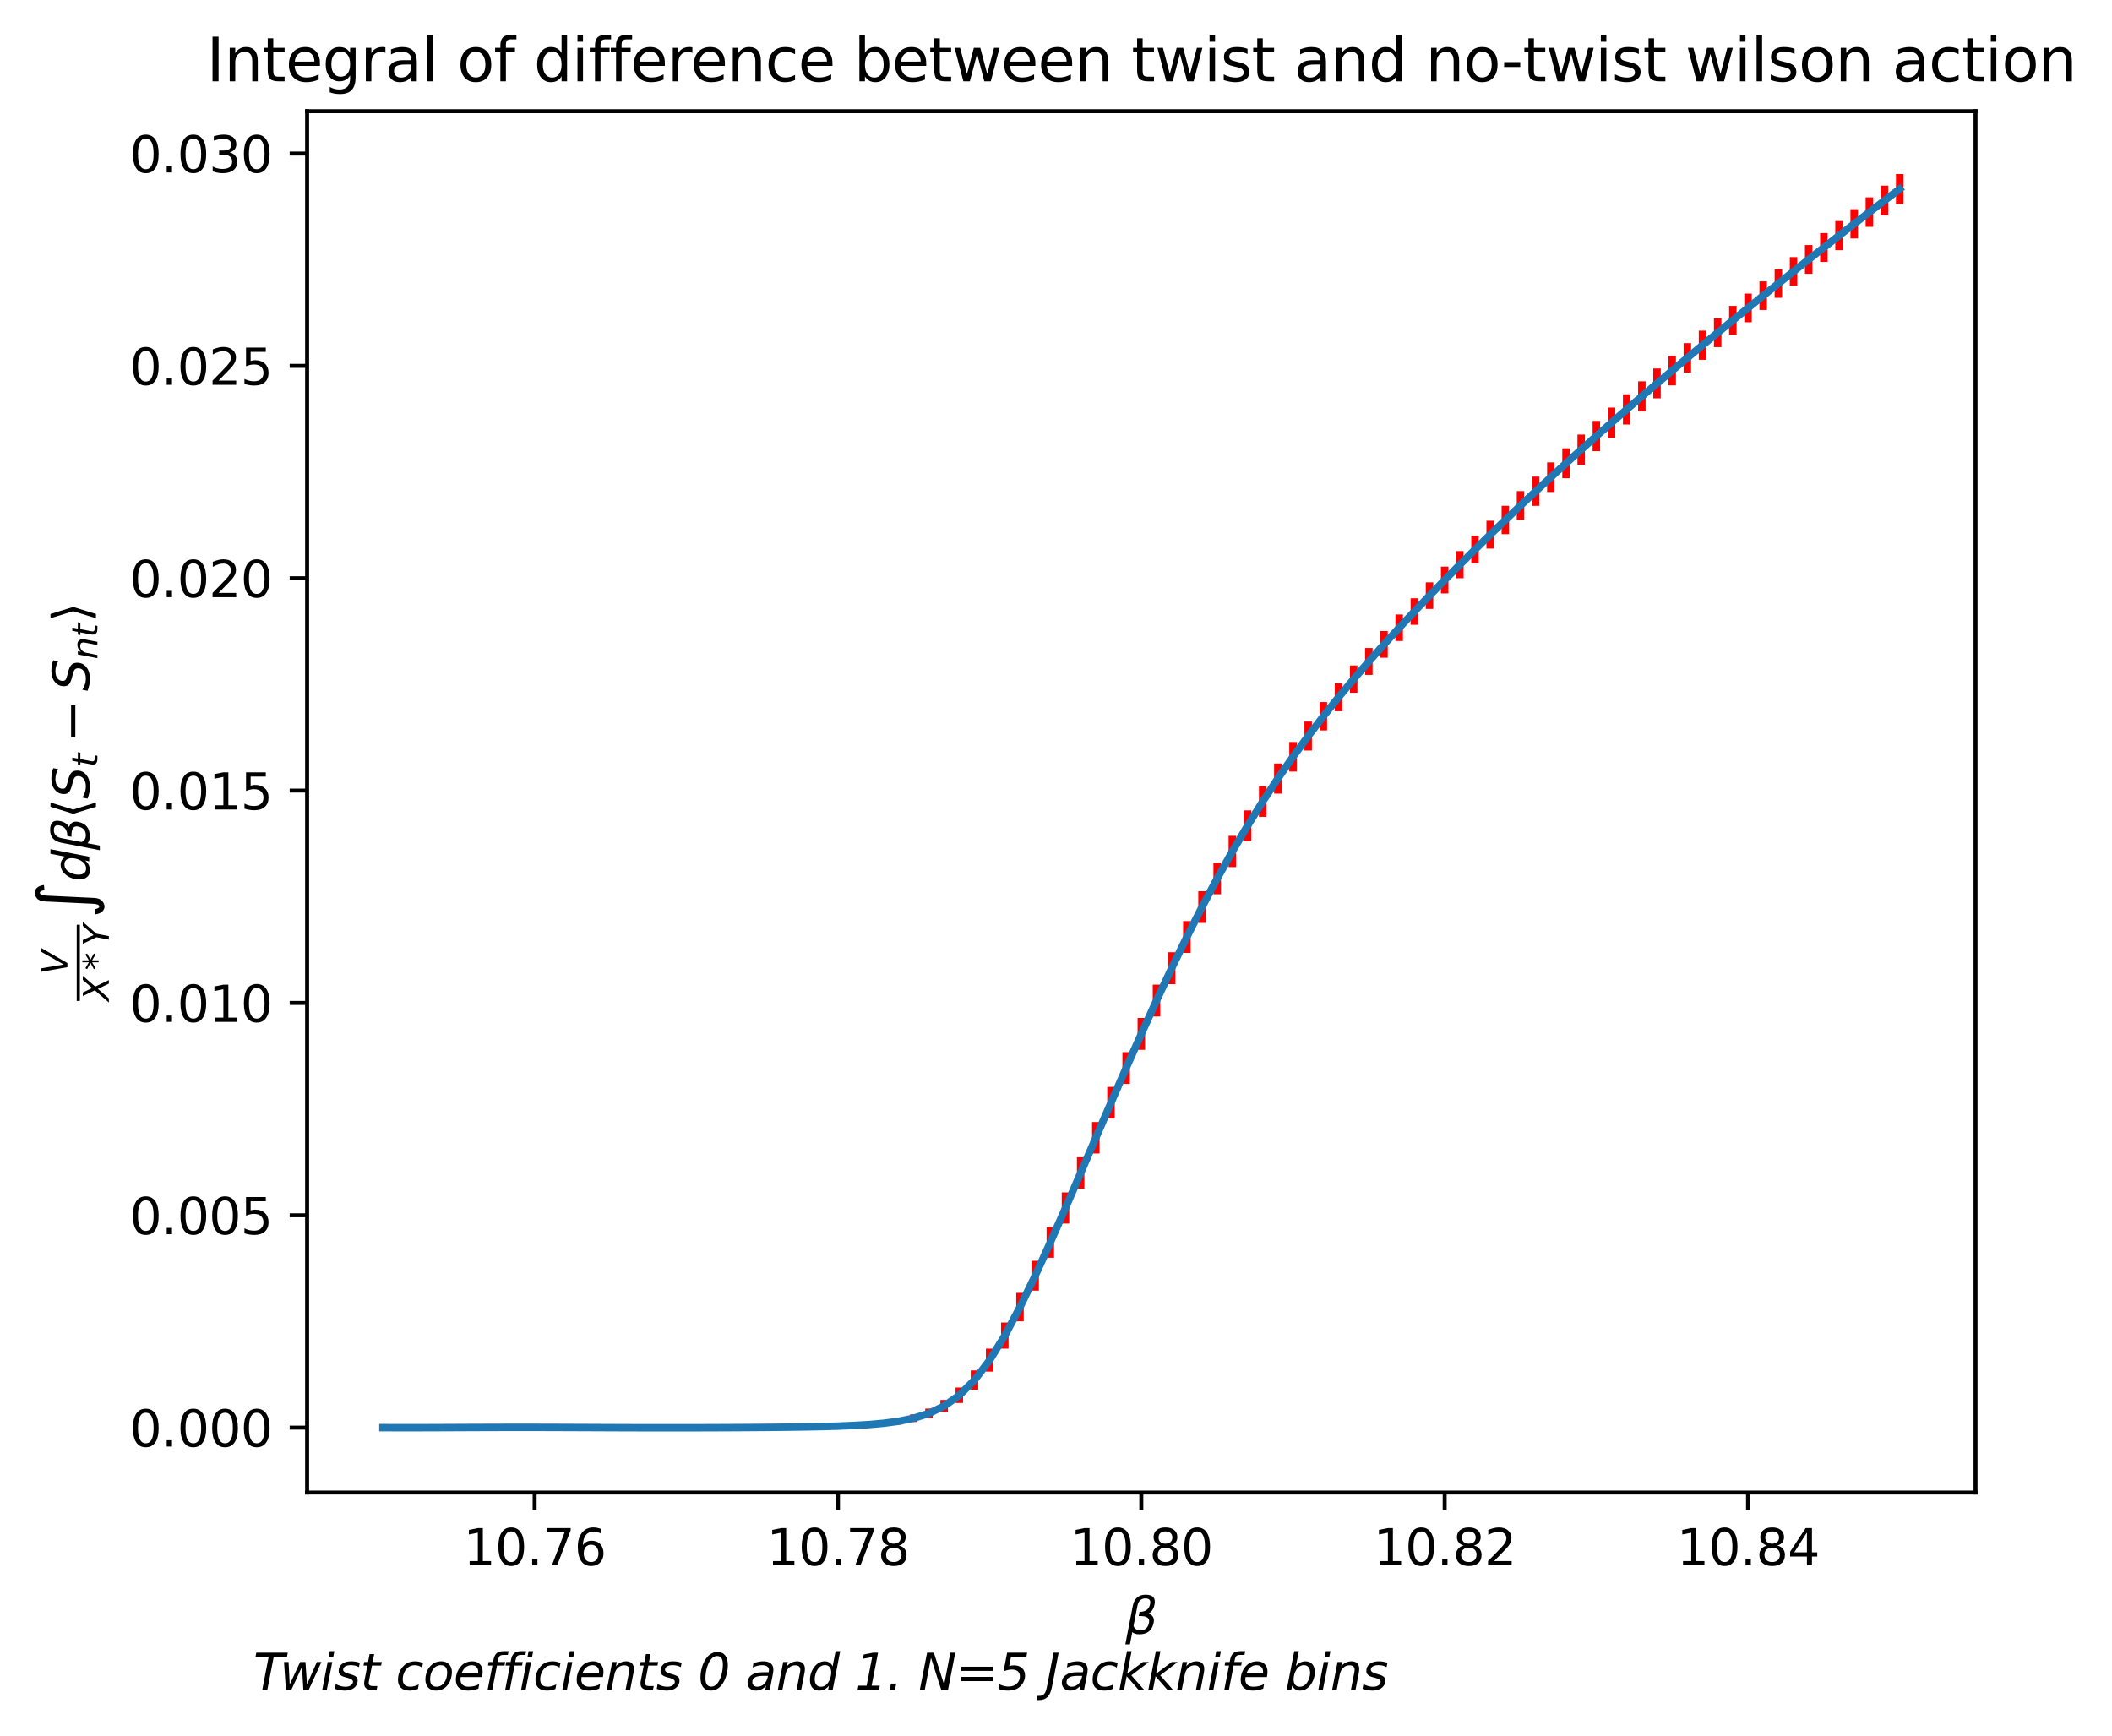 <?xml version="1.0" encoding="utf-8" standalone="no"?>
<!DOCTYPE svg PUBLIC "-//W3C//DTD SVG 1.1//EN"
  "http://www.w3.org/Graphics/SVG/1.1/DTD/svg11.dtd">
<svg xmlns:xlink="http://www.w3.org/1999/xlink" width="423.813pt" height="348.398pt" viewBox="0 0 423.813 348.398" xmlns="http://www.w3.org/2000/svg" version="1.1">
 <defs>
  <style type="text/css">*{stroke-linejoin: round; stroke-linecap: butt}</style>
 </defs>
 <g id="figure_1">
  <g id="patch_1">
   <path d="M 0 348.398 
L 423.813 348.398 
L 423.813 0 
L 0 0 
z
" style="fill: #ffffff"/>
  </g>
  <g id="axes_1">
   <g id="patch_2">
    <path d="M 61.628 299.518 
L 396.428 299.518 
L 396.428 22.318 
L 61.628 22.318 
z
" style="fill: #ffffff"/>
   </g>
   <g id="matplotlib.axis_1">
    <g id="xtick_1">
     <g id="line2d_1">
      <defs>
       <path id="mc6882c62e4" d="M 0 0 
L 0 3.5 
" style="stroke: #000000; stroke-width: 0.8"/>
      </defs>
      <g>
       <use xlink:href="#mc6882c62e4" x="107.283" y="299.518" style="stroke: #000000; stroke-width: 0.8"/>
      </g>
     </g>
     <g id="text_1">
      <!-- 10.76 -->
      <g transform="translate(92.969 314.117) scale(0.1 -0.1)">
       <defs>
        <path id="DejaVuSans-31" d="M 794 531 
L 1825 531 
L 1825 4091 
L 703 3866 
L 703 4441 
L 1819 4666 
L 2450 4666 
L 2450 531 
L 3481 531 
L 3481 0 
L 794 0 
L 794 531 
z
" transform="scale(0.016)"/>
        <path id="DejaVuSans-30" d="M 2034 4250 
Q 1547 4250 1301 3770 
Q 1056 3291 1056 2328 
Q 1056 1369 1301 889 
Q 1547 409 2034 409 
Q 2525 409 2770 889 
Q 3016 1369 3016 2328 
Q 3016 3291 2770 3770 
Q 2525 4250 2034 4250 
z
M 2034 4750 
Q 2819 4750 3233 4129 
Q 3647 3509 3647 2328 
Q 3647 1150 3233 529 
Q 2819 -91 2034 -91 
Q 1250 -91 836 529 
Q 422 1150 422 2328 
Q 422 3509 836 4129 
Q 1250 4750 2034 4750 
z
" transform="scale(0.016)"/>
        <path id="DejaVuSans-2e" d="M 684 794 
L 1344 794 
L 1344 0 
L 684 0 
L 684 794 
z
" transform="scale(0.016)"/>
        <path id="DejaVuSans-37" d="M 525 4666 
L 3525 4666 
L 3525 4397 
L 1831 0 
L 1172 0 
L 2766 4134 
L 525 4134 
L 525 4666 
z
" transform="scale(0.016)"/>
        <path id="DejaVuSans-36" d="M 2113 2584 
Q 1688 2584 1439 2293 
Q 1191 2003 1191 1497 
Q 1191 994 1439 701 
Q 1688 409 2113 409 
Q 2538 409 2786 701 
Q 3034 994 3034 1497 
Q 3034 2003 2786 2293 
Q 2538 2584 2113 2584 
z
M 3366 4563 
L 3366 3988 
Q 3128 4100 2886 4159 
Q 2644 4219 2406 4219 
Q 1781 4219 1451 3797 
Q 1122 3375 1075 2522 
Q 1259 2794 1537 2939 
Q 1816 3084 2150 3084 
Q 2853 3084 3261 2657 
Q 3669 2231 3669 1497 
Q 3669 778 3244 343 
Q 2819 -91 2113 -91 
Q 1303 -91 875 529 
Q 447 1150 447 2328 
Q 447 3434 972 4092 
Q 1497 4750 2381 4750 
Q 2619 4750 2861 4703 
Q 3103 4656 3366 4563 
z
" transform="scale(0.016)"/>
       </defs>
       <use xlink:href="#DejaVuSans-31"/>
       <use xlink:href="#DejaVuSans-30" x="63.623"/>
       <use xlink:href="#DejaVuSans-2e" x="127.246"/>
       <use xlink:href="#DejaVuSans-37" x="159.033"/>
       <use xlink:href="#DejaVuSans-36" x="222.656"/>
      </g>
     </g>
    </g>
    <g id="xtick_2">
     <g id="line2d_2">
      <g>
       <use xlink:href="#mc6882c62e4" x="168.155" y="299.518" style="stroke: #000000; stroke-width: 0.8"/>
      </g>
     </g>
     <g id="text_2">
      <!-- 10.78 -->
      <g transform="translate(153.841 314.117) scale(0.1 -0.1)">
       <defs>
        <path id="DejaVuSans-38" d="M 2034 2216 
Q 1584 2216 1326 1975 
Q 1069 1734 1069 1313 
Q 1069 891 1326 650 
Q 1584 409 2034 409 
Q 2484 409 2743 651 
Q 3003 894 3003 1313 
Q 3003 1734 2745 1975 
Q 2488 2216 2034 2216 
z
M 1403 2484 
Q 997 2584 770 2862 
Q 544 3141 544 3541 
Q 544 4100 942 4425 
Q 1341 4750 2034 4750 
Q 2731 4750 3128 4425 
Q 3525 4100 3525 3541 
Q 3525 3141 3298 2862 
Q 3072 2584 2669 2484 
Q 3125 2378 3379 2068 
Q 3634 1759 3634 1313 
Q 3634 634 3220 271 
Q 2806 -91 2034 -91 
Q 1263 -91 848 271 
Q 434 634 434 1313 
Q 434 1759 690 2068 
Q 947 2378 1403 2484 
z
M 1172 3481 
Q 1172 3119 1398 2916 
Q 1625 2713 2034 2713 
Q 2441 2713 2670 2916 
Q 2900 3119 2900 3481 
Q 2900 3844 2670 4047 
Q 2441 4250 2034 4250 
Q 1625 4250 1398 4047 
Q 1172 3844 1172 3481 
z
" transform="scale(0.016)"/>
       </defs>
       <use xlink:href="#DejaVuSans-31"/>
       <use xlink:href="#DejaVuSans-30" x="63.623"/>
       <use xlink:href="#DejaVuSans-2e" x="127.246"/>
       <use xlink:href="#DejaVuSans-37" x="159.033"/>
       <use xlink:href="#DejaVuSans-38" x="222.656"/>
      </g>
     </g>
    </g>
    <g id="xtick_3">
     <g id="line2d_3">
      <g>
       <use xlink:href="#mc6882c62e4" x="229.028" y="299.518" style="stroke: #000000; stroke-width: 0.8"/>
      </g>
     </g>
     <g id="text_3">
      <!-- 10.80 -->
      <g transform="translate(214.714 314.117) scale(0.1 -0.1)">
       <use xlink:href="#DejaVuSans-31"/>
       <use xlink:href="#DejaVuSans-30" x="63.623"/>
       <use xlink:href="#DejaVuSans-2e" x="127.246"/>
       <use xlink:href="#DejaVuSans-38" x="159.033"/>
       <use xlink:href="#DejaVuSans-30" x="222.656"/>
      </g>
     </g>
    </g>
    <g id="xtick_4">
     <g id="line2d_4">
      <g>
       <use xlink:href="#mc6882c62e4" x="289.901" y="299.518" style="stroke: #000000; stroke-width: 0.8"/>
      </g>
     </g>
     <g id="text_4">
      <!-- 10.82 -->
      <g transform="translate(275.587 314.117) scale(0.1 -0.1)">
       <defs>
        <path id="DejaVuSans-32" d="M 1228 531 
L 3431 531 
L 3431 0 
L 469 0 
L 469 531 
Q 828 903 1448 1529 
Q 2069 2156 2228 2338 
Q 2531 2678 2651 2914 
Q 2772 3150 2772 3378 
Q 2772 3750 2511 3984 
Q 2250 4219 1831 4219 
Q 1534 4219 1204 4116 
Q 875 4013 500 3803 
L 500 4441 
Q 881 4594 1212 4672 
Q 1544 4750 1819 4750 
Q 2544 4750 2975 4387 
Q 3406 4025 3406 3419 
Q 3406 3131 3298 2873 
Q 3191 2616 2906 2266 
Q 2828 2175 2409 1742 
Q 1991 1309 1228 531 
z
" transform="scale(0.016)"/>
       </defs>
       <use xlink:href="#DejaVuSans-31"/>
       <use xlink:href="#DejaVuSans-30" x="63.623"/>
       <use xlink:href="#DejaVuSans-2e" x="127.246"/>
       <use xlink:href="#DejaVuSans-38" x="159.033"/>
       <use xlink:href="#DejaVuSans-32" x="222.656"/>
      </g>
     </g>
    </g>
    <g id="xtick_5">
     <g id="line2d_5">
      <g>
       <use xlink:href="#mc6882c62e4" x="350.774" y="299.518" style="stroke: #000000; stroke-width: 0.8"/>
      </g>
     </g>
     <g id="text_5">
      <!-- 10.84 -->
      <g transform="translate(336.46 314.117) scale(0.1 -0.1)">
       <defs>
        <path id="DejaVuSans-34" d="M 2419 4116 
L 825 1625 
L 2419 1625 
L 2419 4116 
z
M 2253 4666 
L 3047 4666 
L 3047 1625 
L 3713 1625 
L 3713 1100 
L 3047 1100 
L 3047 0 
L 2419 0 
L 2419 1100 
L 313 1100 
L 313 1709 
L 2253 4666 
z
" transform="scale(0.016)"/>
       </defs>
       <use xlink:href="#DejaVuSans-31"/>
       <use xlink:href="#DejaVuSans-30" x="63.623"/>
       <use xlink:href="#DejaVuSans-2e" x="127.246"/>
       <use xlink:href="#DejaVuSans-38" x="159.033"/>
       <use xlink:href="#DejaVuSans-34" x="222.656"/>
      </g>
     </g>
    </g>
    <g id="text_6">
     <!-- $\beta$ -->
     <g transform="translate(225.828 327.896) scale(0.1 -0.1)">
      <defs>
       <path id="DejaVuSans-Oblique-3b2" d="M 872 216 
L 572 -1331 
L -6 -1331 
L 928 3478 
Q 1206 4903 2538 4903 
Q 3888 4903 3659 3700 
Q 3503 2844 2894 2531 
Q 3713 2250 3553 1416 
Q 3272 -69 1759 -66 
Q 1097 -63 872 216 
z
M 1019 966 
Q 1259 422 1875 425 
Q 2775 425 2966 1406 
Q 3138 2288 1675 2219 
L 1778 2750 
Q 2909 2731 3106 3750 
Q 3241 4438 2509 4434 
Q 1691 4434 1503 3459 
L 1019 966 
z
" transform="scale(0.016)"/>
      </defs>
      <use xlink:href="#DejaVuSans-Oblique-3b2" transform="translate(0 0.391)"/>
     </g>
    </g>
   </g>
   <g id="matplotlib.axis_2">
    <g id="ytick_1">
     <g id="line2d_6">
      <defs>
       <path id="m8acb74048c" d="M 0 0 
L -3.5 0 
" style="stroke: #000000; stroke-width: 0.8"/>
      </defs>
      <g>
       <use xlink:href="#m8acb74048c" x="61.628" y="286.493" style="stroke: #000000; stroke-width: 0.8"/>
      </g>
     </g>
     <g id="text_7">
      <!-- 0.000 -->
      <g transform="translate(26 290.292) scale(0.1 -0.1)">
       <use xlink:href="#DejaVuSans-30"/>
       <use xlink:href="#DejaVuSans-2e" x="63.623"/>
       <use xlink:href="#DejaVuSans-30" x="95.41"/>
       <use xlink:href="#DejaVuSans-30" x="159.033"/>
       <use xlink:href="#DejaVuSans-30" x="222.656"/>
      </g>
     </g>
    </g>
    <g id="ytick_2">
     <g id="line2d_7">
      <g>
       <use xlink:href="#m8acb74048c" x="61.628" y="243.88" style="stroke: #000000; stroke-width: 0.8"/>
      </g>
     </g>
     <g id="text_8">
      <!-- 0.005 -->
      <g transform="translate(26 247.679) scale(0.1 -0.1)">
       <defs>
        <path id="DejaVuSans-35" d="M 691 4666 
L 3169 4666 
L 3169 4134 
L 1269 4134 
L 1269 2991 
Q 1406 3038 1543 3061 
Q 1681 3084 1819 3084 
Q 2600 3084 3056 2656 
Q 3513 2228 3513 1497 
Q 3513 744 3044 326 
Q 2575 -91 1722 -91 
Q 1428 -91 1123 -41 
Q 819 9 494 109 
L 494 744 
Q 775 591 1075 516 
Q 1375 441 1709 441 
Q 2250 441 2565 725 
Q 2881 1009 2881 1497 
Q 2881 1984 2565 2268 
Q 2250 2553 1709 2553 
Q 1456 2553 1204 2497 
Q 953 2441 691 2322 
L 691 4666 
z
" transform="scale(0.016)"/>
       </defs>
       <use xlink:href="#DejaVuSans-30"/>
       <use xlink:href="#DejaVuSans-2e" x="63.623"/>
       <use xlink:href="#DejaVuSans-30" x="95.41"/>
       <use xlink:href="#DejaVuSans-30" x="159.033"/>
       <use xlink:href="#DejaVuSans-35" x="222.656"/>
      </g>
     </g>
    </g>
    <g id="ytick_3">
     <g id="line2d_8">
      <g>
       <use xlink:href="#m8acb74048c" x="61.628" y="201.266" style="stroke: #000000; stroke-width: 0.8"/>
      </g>
     </g>
     <g id="text_9">
      <!-- 0.010 -->
      <g transform="translate(26 205.065) scale(0.1 -0.1)">
       <use xlink:href="#DejaVuSans-30"/>
       <use xlink:href="#DejaVuSans-2e" x="63.623"/>
       <use xlink:href="#DejaVuSans-30" x="95.41"/>
       <use xlink:href="#DejaVuSans-31" x="159.033"/>
       <use xlink:href="#DejaVuSans-30" x="222.656"/>
      </g>
     </g>
    </g>
    <g id="ytick_4">
     <g id="line2d_9">
      <g>
       <use xlink:href="#m8acb74048c" x="61.628" y="158.652" style="stroke: #000000; stroke-width: 0.8"/>
      </g>
     </g>
     <g id="text_10">
      <!-- 0.015 -->
      <g transform="translate(26 162.452) scale(0.1 -0.1)">
       <use xlink:href="#DejaVuSans-30"/>
       <use xlink:href="#DejaVuSans-2e" x="63.623"/>
       <use xlink:href="#DejaVuSans-30" x="95.41"/>
       <use xlink:href="#DejaVuSans-31" x="159.033"/>
       <use xlink:href="#DejaVuSans-35" x="222.656"/>
      </g>
     </g>
    </g>
    <g id="ytick_5">
     <g id="line2d_10">
      <g>
       <use xlink:href="#m8acb74048c" x="61.628" y="116.039" style="stroke: #000000; stroke-width: 0.8"/>
      </g>
     </g>
     <g id="text_11">
      <!-- 0.020 -->
      <g transform="translate(26 119.838) scale(0.1 -0.1)">
       <use xlink:href="#DejaVuSans-30"/>
       <use xlink:href="#DejaVuSans-2e" x="63.623"/>
       <use xlink:href="#DejaVuSans-30" x="95.41"/>
       <use xlink:href="#DejaVuSans-32" x="159.033"/>
       <use xlink:href="#DejaVuSans-30" x="222.656"/>
      </g>
     </g>
    </g>
    <g id="ytick_6">
     <g id="line2d_11">
      <g>
       <use xlink:href="#m8acb74048c" x="61.628" y="73.425" style="stroke: #000000; stroke-width: 0.8"/>
      </g>
     </g>
     <g id="text_12">
      <!-- 0.025 -->
      <g transform="translate(26 77.224) scale(0.1 -0.1)">
       <use xlink:href="#DejaVuSans-30"/>
       <use xlink:href="#DejaVuSans-2e" x="63.623"/>
       <use xlink:href="#DejaVuSans-30" x="95.41"/>
       <use xlink:href="#DejaVuSans-32" x="159.033"/>
       <use xlink:href="#DejaVuSans-35" x="222.656"/>
      </g>
     </g>
    </g>
    <g id="ytick_7">
     <g id="line2d_12">
      <g>
       <use xlink:href="#m8acb74048c" x="61.628" y="30.812" style="stroke: #000000; stroke-width: 0.8"/>
      </g>
     </g>
     <g id="text_13">
      <!-- 0.030 -->
      <g transform="translate(26 34.611) scale(0.1 -0.1)">
       <defs>
        <path id="DejaVuSans-33" d="M 2597 2516 
Q 3050 2419 3304 2112 
Q 3559 1806 3559 1356 
Q 3559 666 3084 287 
Q 2609 -91 1734 -91 
Q 1441 -91 1130 -33 
Q 819 25 488 141 
L 488 750 
Q 750 597 1062 519 
Q 1375 441 1716 441 
Q 2309 441 2620 675 
Q 2931 909 2931 1356 
Q 2931 1769 2642 2001 
Q 2353 2234 1838 2234 
L 1294 2234 
L 1294 2753 
L 1863 2753 
Q 2328 2753 2575 2939 
Q 2822 3125 2822 3475 
Q 2822 3834 2567 4026 
Q 2313 4219 1838 4219 
Q 1578 4219 1281 4162 
Q 984 4106 628 3988 
L 628 4550 
Q 988 4650 1302 4700 
Q 1616 4750 1894 4750 
Q 2613 4750 3031 4423 
Q 3450 4097 3450 3541 
Q 3450 3153 3228 2886 
Q 3006 2619 2597 2516 
z
" transform="scale(0.016)"/>
       </defs>
       <use xlink:href="#DejaVuSans-30"/>
       <use xlink:href="#DejaVuSans-2e" x="63.623"/>
       <use xlink:href="#DejaVuSans-30" x="95.41"/>
       <use xlink:href="#DejaVuSans-33" x="159.033"/>
       <use xlink:href="#DejaVuSans-30" x="222.656"/>
      </g>
     </g>
    </g>
    <g id="text_14">
     <!-- $\frac{V}{X*Y}\int d\beta \langle S_{t} - S_{nt} \rangle $ -->
     <g transform="translate(18 200.868) rotate(-90) scale(0.1 -0.1)">
      <defs>
       <path id="DejaVuSans-Oblique-56" d="M 1319 0 
L 500 4666 
L 1119 4666 
L 1797 653 
L 4063 4666 
L 4750 4666 
L 2053 0 
L 1319 0 
z
" transform="scale(0.016)"/>
       <path id="DejaVuSans-Oblique-58" d="M 878 4666 
L 1516 4666 
L 2316 2981 
L 3763 4666 
L 4500 4666 
L 2578 2438 
L 3738 0 
L 3103 0 
L 2163 1966 
L 459 0 
L -275 0 
L 1906 2509 
L 878 4666 
z
" transform="scale(0.016)"/>
       <path id="DejaVuSans-2a" d="M 3009 3897 
L 1888 3291 
L 3009 2681 
L 2828 2375 
L 1778 3009 
L 1778 1831 
L 1422 1831 
L 1422 3009 
L 372 2375 
L 191 2681 
L 1313 3291 
L 191 3897 
L 372 4206 
L 1422 3572 
L 1422 4750 
L 1778 4750 
L 1778 3572 
L 2828 4206 
L 3009 3897 
z
" transform="scale(0.016)"/>
       <path id="DejaVuSans-Oblique-59" d="M 403 4666 
L 1081 4666 
L 1953 2747 
L 3616 4666 
L 4325 4666 
L 2209 2222 
L 1778 0 
L 1147 0 
L 1575 2222 
L 403 4666 
z
" transform="scale(0.016)"/>
       <path id="DejaVuSansDisplay-222b" d="M 2134 5525 
Q 2172 6263 2528 6556 
Q 2884 6850 3218 6850 
Q 3553 6850 3833 6575 
Q 4113 6300 4200 5678 
L 3544 5613 
Q 3469 6188 3219 6188 
Q 2906 6188 2869 5413 
L 2581 -597 
Q 2547 -1334 2187 -1628 
Q 1828 -1922 1497 -1922 
Q 1163 -1922 883 -1647 
Q 603 -1372 516 -750 
L 1172 -684 
Q 1247 -1259 1497 -1259 
Q 1809 -1259 1847 -488 
L 2134 5525 
z
" transform="scale(0.016)"/>
       <path id="DejaVuSans-Oblique-64" d="M 2675 525 
Q 2444 222 2128 65 
Q 1813 -91 1428 -91 
Q 903 -91 598 267 
Q 294 625 294 1247 
Q 294 1766 478 2236 
Q 663 2706 1013 3078 
Q 1244 3325 1534 3454 
Q 1825 3584 2144 3584 
Q 2481 3584 2739 3421 
Q 2997 3259 3138 2956 
L 3513 4863 
L 4091 4863 
L 3144 0 
L 2566 0 
L 2675 525 
z
M 891 1350 
Q 891 897 1095 644 
Q 1300 391 1663 391 
Q 1931 391 2161 520 
Q 2391 650 2566 903 
Q 2750 1166 2856 1509 
Q 2963 1853 2963 2188 
Q 2963 2622 2758 2865 
Q 2553 3109 2194 3109 
Q 1922 3109 1687 2981 
Q 1453 2853 1288 2613 
Q 1106 2353 998 2009 
Q 891 1666 891 1350 
z
" transform="scale(0.016)"/>
       <path id="DejaVuSans-27e8" d="M 572 2006 
L 1453 4856 
L 1984 4856 
L 1103 2006 
L 1984 -844 
L 1453 -844 
L 572 2006 
z
" transform="scale(0.016)"/>
       <path id="DejaVuSans-Oblique-53" d="M 3859 4513 
L 3738 3897 
Q 3422 4066 3111 4152 
Q 2800 4238 2509 4238 
Q 1944 4238 1609 3991 
Q 1275 3744 1275 3334 
Q 1275 3109 1398 2989 
Q 1522 2869 2034 2731 
L 2413 2638 
Q 3053 2472 3303 2217 
Q 3553 1963 3553 1503 
Q 3553 797 2998 353 
Q 2444 -91 1538 -91 
Q 1166 -91 791 -17 
Q 416 56 38 206 
L 166 856 
Q 513 641 861 531 
Q 1209 422 1556 422 
Q 2147 422 2503 684 
Q 2859 947 2859 1369 
Q 2859 1650 2717 1795 
Q 2575 1941 2106 2059 
L 1728 2156 
Q 1081 2325 845 2545 
Q 609 2766 609 3163 
Q 609 3859 1145 4304 
Q 1681 4750 2541 4750 
Q 2875 4750 3203 4690 
Q 3531 4631 3859 4513 
z
" transform="scale(0.016)"/>
       <path id="DejaVuSans-Oblique-74" d="M 2706 3500 
L 2619 3053 
L 1472 3053 
L 1100 1153 
Q 1081 1047 1072 975 
Q 1063 903 1063 863 
Q 1063 663 1183 572 
Q 1303 481 1569 481 
L 2150 481 
L 2053 0 
L 1503 0 
Q 991 0 739 200 
Q 488 400 488 806 
Q 488 878 497 964 
Q 506 1050 525 1153 
L 897 3053 
L 409 3053 
L 500 3500 
L 978 3500 
L 1172 4494 
L 1747 4494 
L 1556 3500 
L 2706 3500 
z
" transform="scale(0.016)"/>
       <path id="DejaVuSans-2212" d="M 678 2272 
L 4684 2272 
L 4684 1741 
L 678 1741 
L 678 2272 
z
" transform="scale(0.016)"/>
       <path id="DejaVuSans-Oblique-6e" d="M 3566 2113 
L 3156 0 
L 2578 0 
L 2988 2091 
Q 3016 2238 3031 2350 
Q 3047 2463 3047 2528 
Q 3047 2791 2881 2937 
Q 2716 3084 2419 3084 
Q 1956 3084 1622 2776 
Q 1288 2469 1184 1941 
L 800 0 
L 225 0 
L 903 3500 
L 1478 3500 
L 1363 2950 
Q 1603 3253 1940 3418 
Q 2278 3584 2650 3584 
Q 3113 3584 3367 3334 
Q 3622 3084 3622 2631 
Q 3622 2519 3608 2391 
Q 3594 2263 3566 2113 
z
" transform="scale(0.016)"/>
       <path id="DejaVuSans-27e9" d="M 1925 2006 
L 1044 -844 
L 513 -844 
L 1394 2006 
L 513 4856 
L 1044 4856 
L 1925 2006 
z
" transform="scale(0.016)"/>
      </defs>
      <use xlink:href="#DejaVuSans-Oblique-56" transform="translate(53 44.766) scale(0.7)"/>
      <use xlink:href="#DejaVuSans-Oblique-58" transform="translate(0 -38.438) scale(0.7)"/>
      <use xlink:href="#DejaVuSans-2a" transform="translate(61.592 -38.438) scale(0.7)"/>
      <use xlink:href="#DejaVuSans-Oblique-59" transform="translate(110.229 -38.438) scale(0.7)"/>
      <use xlink:href="#DejaVuSansDisplay-222b" transform="translate(165.488 0.969)"/>
      <use xlink:href="#DejaVuSans-Oblique-64" transform="translate(239.121 0.969)"/>
      <use xlink:href="#DejaVuSans-Oblique-3b2" transform="translate(302.598 0.969)"/>
      <use xlink:href="#DejaVuSans-27e8" transform="translate(366.416 0.969)"/>
      <use xlink:href="#DejaVuSans-Oblique-53" transform="translate(405.43 0.969)"/>
      <use xlink:href="#DejaVuSans-Oblique-74" transform="translate(468.906 -15.438) scale(0.7)"/>
      <use xlink:href="#DejaVuSans-2212" transform="translate(518.569 0.969)"/>
      <use xlink:href="#DejaVuSans-Oblique-53" transform="translate(621.841 0.969)"/>
      <use xlink:href="#DejaVuSans-Oblique-6e" transform="translate(685.317 -15.438) scale(0.7)"/>
      <use xlink:href="#DejaVuSans-Oblique-74" transform="translate(729.683 -15.438) scale(0.7)"/>
      <use xlink:href="#DejaVuSans-27e9" transform="translate(759.863 0.969)"/>
      <path d="M 0 19.766 
L 0 26.016 
L 152.988 26.016 
L 152.988 19.766 
L 0 19.766 
z
"/>
     </g>
    </g>
   </g>
   <g id="LineCollection_1">
    <path d="M 76.846 286.493 
L 76.846 286.493 
" clip-path="url(#paffc44b9d5)" style="fill: none; stroke: #ff0000; stroke-width: 1.5"/>
    <path d="M 79.89 286.544 
L 79.89 286.46 
" clip-path="url(#paffc44b9d5)" style="fill: none; stroke: #ff0000; stroke-width: 1.5"/>
    <path d="M 82.934 286.562 
L 82.934 286.443 
" clip-path="url(#paffc44b9d5)" style="fill: none; stroke: #ff0000; stroke-width: 1.5"/>
    <path d="M 85.977 286.556 
L 85.977 286.437 
" clip-path="url(#paffc44b9d5)" style="fill: none; stroke: #ff0000; stroke-width: 1.5"/>
    <path d="M 89.021 286.54 
L 89.021 286.431 
" clip-path="url(#paffc44b9d5)" style="fill: none; stroke: #ff0000; stroke-width: 1.5"/>
    <path d="M 92.064 286.539 
L 92.064 286.405 
" clip-path="url(#paffc44b9d5)" style="fill: none; stroke: #ff0000; stroke-width: 1.5"/>
    <path d="M 95.108 286.563 
L 95.108 286.353 
" clip-path="url(#paffc44b9d5)" style="fill: none; stroke: #ff0000; stroke-width: 1.5"/>
    <path d="M 98.152 286.602 
L 98.152 286.292 
" clip-path="url(#paffc44b9d5)" style="fill: none; stroke: #ff0000; stroke-width: 1.5"/>
    <path d="M 101.195 286.647 
L 101.195 286.231 
" clip-path="url(#paffc44b9d5)" style="fill: none; stroke: #ff0000; stroke-width: 1.5"/>
    <path d="M 104.239 286.693 
L 104.239 286.179 
" clip-path="url(#paffc44b9d5)" style="fill: none; stroke: #ff0000; stroke-width: 1.5"/>
    <path d="M 107.283 286.735 
L 107.283 286.14 
" clip-path="url(#paffc44b9d5)" style="fill: none; stroke: #ff0000; stroke-width: 1.5"/>
    <path d="M 110.326 286.771 
L 110.326 286.117 
" clip-path="url(#paffc44b9d5)" style="fill: none; stroke: #ff0000; stroke-width: 1.5"/>
    <path d="M 113.37 286.8 
L 113.37 286.109 
" clip-path="url(#paffc44b9d5)" style="fill: none; stroke: #ff0000; stroke-width: 1.5"/>
    <path d="M 116.414 286.821 
L 116.414 286.113 
" clip-path="url(#paffc44b9d5)" style="fill: none; stroke: #ff0000; stroke-width: 1.5"/>
    <path d="M 119.457 286.837 
L 119.457 286.124 
" clip-path="url(#paffc44b9d5)" style="fill: none; stroke: #ff0000; stroke-width: 1.5"/>
    <path d="M 122.501 286.85 
L 122.501 286.136 
" clip-path="url(#paffc44b9d5)" style="fill: none; stroke: #ff0000; stroke-width: 1.5"/>
    <path d="M 125.544 286.861 
L 125.544 286.146 
" clip-path="url(#paffc44b9d5)" style="fill: none; stroke: #ff0000; stroke-width: 1.5"/>
    <path d="M 128.588 286.874 
L 128.588 286.15 
" clip-path="url(#paffc44b9d5)" style="fill: none; stroke: #ff0000; stroke-width: 1.5"/>
    <path d="M 131.632 286.886 
L 131.632 286.148 
" clip-path="url(#paffc44b9d5)" style="fill: none; stroke: #ff0000; stroke-width: 1.5"/>
    <path d="M 134.675 286.898 
L 134.675 286.138 
" clip-path="url(#paffc44b9d5)" style="fill: none; stroke: #ff0000; stroke-width: 1.5"/>
    <path d="M 137.719 286.908 
L 137.719 286.123 
" clip-path="url(#paffc44b9d5)" style="fill: none; stroke: #ff0000; stroke-width: 1.5"/>
    <path d="M 140.763 286.915 
L 140.763 286.104 
" clip-path="url(#paffc44b9d5)" style="fill: none; stroke: #ff0000; stroke-width: 1.5"/>
    <path d="M 143.806 286.918 
L 143.806 286.082 
" clip-path="url(#paffc44b9d5)" style="fill: none; stroke: #ff0000; stroke-width: 1.5"/>
    <path d="M 146.85 286.916 
L 146.85 286.058 
" clip-path="url(#paffc44b9d5)" style="fill: none; stroke: #ff0000; stroke-width: 1.5"/>
    <path d="M 149.894 286.907 
L 149.894 286.034 
" clip-path="url(#paffc44b9d5)" style="fill: none; stroke: #ff0000; stroke-width: 1.5"/>
    <path d="M 152.937 286.89 
L 152.937 286.007 
" clip-path="url(#paffc44b9d5)" style="fill: none; stroke: #ff0000; stroke-width: 1.5"/>
    <path d="M 155.981 286.864 
L 155.981 285.978 
" clip-path="url(#paffc44b9d5)" style="fill: none; stroke: #ff0000; stroke-width: 1.5"/>
    <path d="M 159.024 286.827 
L 159.024 285.944 
" clip-path="url(#paffc44b9d5)" style="fill: none; stroke: #ff0000; stroke-width: 1.5"/>
    <path d="M 162.068 286.778 
L 162.068 285.898 
" clip-path="url(#paffc44b9d5)" style="fill: none; stroke: #ff0000; stroke-width: 1.5"/>
    <path d="M 165.112 286.715 
L 165.112 285.835 
" clip-path="url(#paffc44b9d5)" style="fill: none; stroke: #ff0000; stroke-width: 1.5"/>
    <path d="M 168.155 286.633 
L 168.155 285.742 
" clip-path="url(#paffc44b9d5)" style="fill: none; stroke: #ff0000; stroke-width: 1.5"/>
    <path d="M 171.199 286.525 
L 171.199 285.603 
" clip-path="url(#paffc44b9d5)" style="fill: none; stroke: #ff0000; stroke-width: 1.5"/>
    <path d="M 174.243 286.379 
L 174.243 285.391 
" clip-path="url(#paffc44b9d5)" style="fill: none; stroke: #ff0000; stroke-width: 1.5"/>
    <path d="M 177.286 286.169 
L 177.286 285.07 
" clip-path="url(#paffc44b9d5)" style="fill: none; stroke: #ff0000; stroke-width: 1.5"/>
    <path d="M 180.33 285.853 
L 180.33 284.578 
" clip-path="url(#paffc44b9d5)" style="fill: none; stroke: #ff0000; stroke-width: 1.5"/>
    <path d="M 183.374 285.362 
L 183.374 283.822 
" clip-path="url(#paffc44b9d5)" style="fill: none; stroke: #ff0000; stroke-width: 1.5"/>
    <path d="M 186.417 284.589 
L 186.417 282.668 
" clip-path="url(#paffc44b9d5)" style="fill: none; stroke: #ff0000; stroke-width: 1.5"/>
    <path d="M 189.461 283.381 
L 189.461 280.936 
" clip-path="url(#paffc44b9d5)" style="fill: none; stroke: #ff0000; stroke-width: 1.5"/>
    <path d="M 192.504 281.546 
L 192.504 278.435 
" clip-path="url(#paffc44b9d5)" style="fill: none; stroke: #ff0000; stroke-width: 1.5"/>
    <path d="M 195.548 278.884 
L 195.548 275.018 
" clip-path="url(#paffc44b9d5)" style="fill: none; stroke: #ff0000; stroke-width: 1.5"/>
    <path d="M 198.592 275.254 
L 198.592 270.642 
" clip-path="url(#paffc44b9d5)" style="fill: none; stroke: #ff0000; stroke-width: 1.5"/>
    <path d="M 201.635 270.64 
L 201.635 265.395 
" clip-path="url(#paffc44b9d5)" style="fill: none; stroke: #ff0000; stroke-width: 1.5"/>
    <path d="M 204.679 265.156 
L 204.679 259.452 
" clip-path="url(#paffc44b9d5)" style="fill: none; stroke: #ff0000; stroke-width: 1.5"/>
    <path d="M 207.723 259.006 
L 207.723 253.012 
" clip-path="url(#paffc44b9d5)" style="fill: none; stroke: #ff0000; stroke-width: 1.5"/>
    <path d="M 210.766 252.405 
L 210.766 246.249 
" clip-path="url(#paffc44b9d5)" style="fill: none; stroke: #ff0000; stroke-width: 1.5"/>
    <path d="M 213.81 245.535 
L 213.81 239.294 
" clip-path="url(#paffc44b9d5)" style="fill: none; stroke: #ff0000; stroke-width: 1.5"/>
    <path d="M 216.854 238.531 
L 216.854 232.243 
" clip-path="url(#paffc44b9d5)" style="fill: none; stroke: #ff0000; stroke-width: 1.5"/>
    <path d="M 219.897 231.484 
L 219.897 225.165 
" clip-path="url(#paffc44b9d5)" style="fill: none; stroke: #ff0000; stroke-width: 1.5"/>
    <path d="M 222.941 224.46 
L 222.941 218.114 
" clip-path="url(#paffc44b9d5)" style="fill: none; stroke: #ff0000; stroke-width: 1.5"/>
    <path d="M 225.984 217.509 
L 225.984 211.137 
" clip-path="url(#paffc44b9d5)" style="fill: none; stroke: #ff0000; stroke-width: 1.5"/>
    <path d="M 229.028 210.672 
L 229.028 204.28 
" clip-path="url(#paffc44b9d5)" style="fill: none; stroke: #ff0000; stroke-width: 1.5"/>
    <path d="M 232.072 203.987 
L 232.072 197.584 
" clip-path="url(#paffc44b9d5)" style="fill: none; stroke: #ff0000; stroke-width: 1.5"/>
    <path d="M 235.115 197.493 
L 235.115 191.09 
" clip-path="url(#paffc44b9d5)" style="fill: none; stroke: #ff0000; stroke-width: 1.5"/>
    <path d="M 238.159 191.223 
L 238.159 184.834 
" clip-path="url(#paffc44b9d5)" style="fill: none; stroke: #ff0000; stroke-width: 1.5"/>
    <path d="M 241.203 185.206 
L 241.203 178.844 
" clip-path="url(#paffc44b9d5)" style="fill: none; stroke: #ff0000; stroke-width: 1.5"/>
    <path d="M 244.246 179.464 
L 244.246 173.139 
" clip-path="url(#paffc44b9d5)" style="fill: none; stroke: #ff0000; stroke-width: 1.5"/>
    <path d="M 247.29 174.004 
L 247.29 167.73 
" clip-path="url(#paffc44b9d5)" style="fill: none; stroke: #ff0000; stroke-width: 1.5"/>
    <path d="M 250.334 168.826 
L 250.334 162.615 
" clip-path="url(#paffc44b9d5)" style="fill: none; stroke: #ff0000; stroke-width: 1.5"/>
    <path d="M 253.377 163.917 
L 253.377 157.785 
" clip-path="url(#paffc44b9d5)" style="fill: none; stroke: #ff0000; stroke-width: 1.5"/>
    <path d="M 256.421 159.261 
L 256.421 153.222 
" clip-path="url(#paffc44b9d5)" style="fill: none; stroke: #ff0000; stroke-width: 1.5"/>
    <path d="M 259.464 154.834 
L 259.464 148.903 
" clip-path="url(#paffc44b9d5)" style="fill: none; stroke: #ff0000; stroke-width: 1.5"/>
    <path d="M 262.508 150.617 
L 262.508 144.802 
" clip-path="url(#paffc44b9d5)" style="fill: none; stroke: #ff0000; stroke-width: 1.5"/>
    <path d="M 265.552 146.587 
L 265.552 140.892 
" clip-path="url(#paffc44b9d5)" style="fill: none; stroke: #ff0000; stroke-width: 1.5"/>
    <path d="M 268.595 142.727 
L 268.595 137.145 
" clip-path="url(#paffc44b9d5)" style="fill: none; stroke: #ff0000; stroke-width: 1.5"/>
    <path d="M 271.639 139.019 
L 271.639 133.536 
" clip-path="url(#paffc44b9d5)" style="fill: none; stroke: #ff0000; stroke-width: 1.5"/>
    <path d="M 274.683 135.445 
L 274.683 130.04 
" clip-path="url(#paffc44b9d5)" style="fill: none; stroke: #ff0000; stroke-width: 1.5"/>
    <path d="M 277.726 131.99 
L 277.726 126.639 
" clip-path="url(#paffc44b9d5)" style="fill: none; stroke: #ff0000; stroke-width: 1.5"/>
    <path d="M 280.77 128.639 
L 280.77 123.315 
" clip-path="url(#paffc44b9d5)" style="fill: none; stroke: #ff0000; stroke-width: 1.5"/>
    <path d="M 283.814 125.378 
L 283.814 120.058 
" clip-path="url(#paffc44b9d5)" style="fill: none; stroke: #ff0000; stroke-width: 1.5"/>
    <path d="M 286.857 122.197 
L 286.857 116.855 
" clip-path="url(#paffc44b9d5)" style="fill: none; stroke: #ff0000; stroke-width: 1.5"/>
    <path d="M 289.901 119.084 
L 289.901 113.701 
" clip-path="url(#paffc44b9d5)" style="fill: none; stroke: #ff0000; stroke-width: 1.5"/>
    <path d="M 292.944 116.033 
L 292.944 110.591 
" clip-path="url(#paffc44b9d5)" style="fill: none; stroke: #ff0000; stroke-width: 1.5"/>
    <path d="M 295.988 113.038 
L 295.988 107.521 
" clip-path="url(#paffc44b9d5)" style="fill: none; stroke: #ff0000; stroke-width: 1.5"/>
    <path d="M 299.032 110.092 
L 299.032 104.491 
" clip-path="url(#paffc44b9d5)" style="fill: none; stroke: #ff0000; stroke-width: 1.5"/>
    <path d="M 302.075 107.193 
L 302.075 101.502 
" clip-path="url(#paffc44b9d5)" style="fill: none; stroke: #ff0000; stroke-width: 1.5"/>
    <path d="M 305.119 104.335 
L 305.119 98.554 
" clip-path="url(#paffc44b9d5)" style="fill: none; stroke: #ff0000; stroke-width: 1.5"/>
    <path d="M 308.163 101.514 
L 308.163 95.649 
" clip-path="url(#paffc44b9d5)" style="fill: none; stroke: #ff0000; stroke-width: 1.5"/>
    <path d="M 311.206 98.727 
L 311.206 92.788 
" clip-path="url(#paffc44b9d5)" style="fill: none; stroke: #ff0000; stroke-width: 1.5"/>
    <path d="M 314.25 95.971 
L 314.25 89.972 
" clip-path="url(#paffc44b9d5)" style="fill: none; stroke: #ff0000; stroke-width: 1.5"/>
    <path d="M 317.294 93.241 
L 317.294 87.201 
" clip-path="url(#paffc44b9d5)" style="fill: none; stroke: #ff0000; stroke-width: 1.5"/>
    <path d="M 320.337 90.537 
L 320.337 84.473 
" clip-path="url(#paffc44b9d5)" style="fill: none; stroke: #ff0000; stroke-width: 1.5"/>
    <path d="M 323.381 87.855 
L 323.381 81.787 
" clip-path="url(#paffc44b9d5)" style="fill: none; stroke: #ff0000; stroke-width: 1.5"/>
    <path d="M 326.424 85.195 
L 326.424 79.138 
" clip-path="url(#paffc44b9d5)" style="fill: none; stroke: #ff0000; stroke-width: 1.5"/>
    <path d="M 329.468 82.554 
L 329.468 76.525 
" clip-path="url(#paffc44b9d5)" style="fill: none; stroke: #ff0000; stroke-width: 1.5"/>
    <path d="M 332.512 79.935 
L 332.512 73.943 
" clip-path="url(#paffc44b9d5)" style="fill: none; stroke: #ff0000; stroke-width: 1.5"/>
    <path d="M 335.555 77.335 
L 335.555 71.389 
" clip-path="url(#paffc44b9d5)" style="fill: none; stroke: #ff0000; stroke-width: 1.5"/>
    <path d="M 338.599 74.757 
L 338.599 68.859 
" clip-path="url(#paffc44b9d5)" style="fill: none; stroke: #ff0000; stroke-width: 1.5"/>
    <path d="M 341.643 72.201 
L 341.643 66.35 
" clip-path="url(#paffc44b9d5)" style="fill: none; stroke: #ff0000; stroke-width: 1.5"/>
    <path d="M 344.686 69.668 
L 344.686 63.859 
" clip-path="url(#paffc44b9d5)" style="fill: none; stroke: #ff0000; stroke-width: 1.5"/>
    <path d="M 347.73 67.158 
L 347.73 61.382 
" clip-path="url(#paffc44b9d5)" style="fill: none; stroke: #ff0000; stroke-width: 1.5"/>
    <path d="M 350.774 64.672 
L 350.774 58.919 
" clip-path="url(#paffc44b9d5)" style="fill: none; stroke: #ff0000; stroke-width: 1.5"/>
    <path d="M 353.817 62.209 
L 353.817 56.467 
" clip-path="url(#paffc44b9d5)" style="fill: none; stroke: #ff0000; stroke-width: 1.5"/>
    <path d="M 356.861 59.769 
L 356.861 54.026 
" clip-path="url(#paffc44b9d5)" style="fill: none; stroke: #ff0000; stroke-width: 1.5"/>
    <path d="M 359.904 57.349 
L 359.904 51.595 
" clip-path="url(#paffc44b9d5)" style="fill: none; stroke: #ff0000; stroke-width: 1.5"/>
    <path d="M 362.948 54.948 
L 362.948 49.174 
" clip-path="url(#paffc44b9d5)" style="fill: none; stroke: #ff0000; stroke-width: 1.5"/>
    <path d="M 365.992 52.566 
L 365.992 46.763 
" clip-path="url(#paffc44b9d5)" style="fill: none; stroke: #ff0000; stroke-width: 1.5"/>
    <path d="M 369.035 50.202 
L 369.035 44.363 
" clip-path="url(#paffc44b9d5)" style="fill: none; stroke: #ff0000; stroke-width: 1.5"/>
    <path d="M 372.079 47.855 
L 372.079 41.976 
" clip-path="url(#paffc44b9d5)" style="fill: none; stroke: #ff0000; stroke-width: 1.5"/>
    <path d="M 375.123 45.527 
L 375.123 39.604 
" clip-path="url(#paffc44b9d5)" style="fill: none; stroke: #ff0000; stroke-width: 1.5"/>
    <path d="M 378.166 43.218 
L 378.166 37.251 
" clip-path="url(#paffc44b9d5)" style="fill: none; stroke: #ff0000; stroke-width: 1.5"/>
    <path d="M 381.21 40.929 
L 381.21 34.918 
" clip-path="url(#paffc44b9d5)" style="fill: none; stroke: #ff0000; stroke-width: 1.5"/>
   </g>
   <g id="line2d_13">
    <path d="M 76.846 286.493 
L 79.89 286.502 
L 82.934 286.503 
L 85.977 286.496 
L 89.021 286.485 
L 92.064 286.472 
L 95.108 286.458 
L 98.152 286.447 
L 101.195 286.439 
L 104.239 286.436 
L 107.283 286.438 
L 110.326 286.444 
L 113.37 286.455 
L 116.414 286.467 
L 119.457 286.48 
L 122.501 286.493 
L 125.544 286.504 
L 128.588 286.512 
L 131.632 286.517 
L 134.675 286.518 
L 137.719 286.516 
L 140.763 286.51 
L 143.806 286.5 
L 146.85 286.487 
L 149.894 286.47 
L 152.937 286.448 
L 155.981 286.421 
L 159.024 286.385 
L 162.068 286.338 
L 165.112 286.275 
L 168.155 286.188 
L 171.199 286.064 
L 174.243 285.885 
L 177.286 285.619 
L 180.33 285.215 
L 183.374 284.592 
L 186.417 283.628 
L 189.461 282.158 
L 192.504 279.99 
L 195.548 276.951 
L 198.592 272.948 
L 201.635 268.017 
L 204.679 262.304 
L 207.723 256.009 
L 210.766 249.327 
L 213.81 242.415 
L 216.854 235.387 
L 219.897 228.324 
L 222.941 221.287 
L 225.984 214.323 
L 229.028 207.476 
L 232.072 200.786 
L 235.115 194.292 
L 238.159 188.028 
L 241.203 182.025 
L 244.246 176.301 
L 247.29 170.867 
L 250.334 165.72 
L 253.377 160.851 
L 256.421 156.241 
L 259.464 151.869 
L 262.508 147.71 
L 265.552 143.74 
L 268.595 139.936 
L 271.639 136.277 
L 274.683 132.743 
L 277.726 129.314 
L 280.77 125.977 
L 283.814 122.718 
L 286.857 119.526 
L 289.901 116.393 
L 292.944 113.312 
L 295.988 110.279 
L 299.032 107.292 
L 302.075 104.347 
L 305.119 101.444 
L 308.163 98.581 
L 311.206 95.758 
L 314.25 92.971 
L 317.294 90.221 
L 320.337 87.505 
L 323.381 84.821 
L 326.424 82.166 
L 329.468 79.54 
L 332.512 76.939 
L 335.555 74.362 
L 338.599 71.808 
L 341.643 69.275 
L 344.686 66.763 
L 347.73 64.27 
L 350.774 61.796 
L 353.817 59.338 
L 356.861 56.897 
L 359.904 54.472 
L 362.948 52.061 
L 365.992 49.665 
L 369.035 47.282 
L 372.079 44.916 
L 375.123 42.566 
L 378.166 40.234 
L 381.21 37.924 
" clip-path="url(#paffc44b9d5)" style="fill: none; stroke: #1f77b4; stroke-width: 1.5; stroke-linecap: square"/>
   </g>
   <g id="patch_3">
    <path d="M 61.628 299.518 
L 61.628 22.318 
" style="fill: none; stroke: #000000; stroke-width: 0.8; stroke-linejoin: miter; stroke-linecap: square"/>
   </g>
   <g id="patch_4">
    <path d="M 396.428 299.518 
L 396.428 22.318 
" style="fill: none; stroke: #000000; stroke-width: 0.8; stroke-linejoin: miter; stroke-linecap: square"/>
   </g>
   <g id="patch_5">
    <path d="M 61.628 299.518 
L 396.428 299.518 
" style="fill: none; stroke: #000000; stroke-width: 0.8; stroke-linejoin: miter; stroke-linecap: square"/>
   </g>
   <g id="patch_6">
    <path d="M 61.628 22.318 
L 396.428 22.318 
" style="fill: none; stroke: #000000; stroke-width: 0.8; stroke-linejoin: miter; stroke-linecap: square"/>
   </g>
   <g id="text_15">
    <!-- Integral of difference between twist and no-twist wilson action -->
    <g transform="translate(41.443 16.318) scale(0.12 -0.12)">
     <defs>
      <path id="DejaVuSans-49" d="M 628 4666 
L 1259 4666 
L 1259 0 
L 628 0 
L 628 4666 
z
" transform="scale(0.016)"/>
      <path id="DejaVuSans-6e" d="M 3513 2113 
L 3513 0 
L 2938 0 
L 2938 2094 
Q 2938 2591 2744 2837 
Q 2550 3084 2163 3084 
Q 1697 3084 1428 2787 
Q 1159 2491 1159 1978 
L 1159 0 
L 581 0 
L 581 3500 
L 1159 3500 
L 1159 2956 
Q 1366 3272 1645 3428 
Q 1925 3584 2291 3584 
Q 2894 3584 3203 3211 
Q 3513 2838 3513 2113 
z
" transform="scale(0.016)"/>
      <path id="DejaVuSans-74" d="M 1172 4494 
L 1172 3500 
L 2356 3500 
L 2356 3053 
L 1172 3053 
L 1172 1153 
Q 1172 725 1289 603 
Q 1406 481 1766 481 
L 2356 481 
L 2356 0 
L 1766 0 
Q 1100 0 847 248 
Q 594 497 594 1153 
L 594 3053 
L 172 3053 
L 172 3500 
L 594 3500 
L 594 4494 
L 1172 4494 
z
" transform="scale(0.016)"/>
      <path id="DejaVuSans-65" d="M 3597 1894 
L 3597 1613 
L 953 1613 
Q 991 1019 1311 708 
Q 1631 397 2203 397 
Q 2534 397 2845 478 
Q 3156 559 3463 722 
L 3463 178 
Q 3153 47 2828 -22 
Q 2503 -91 2169 -91 
Q 1331 -91 842 396 
Q 353 884 353 1716 
Q 353 2575 817 3079 
Q 1281 3584 2069 3584 
Q 2775 3584 3186 3129 
Q 3597 2675 3597 1894 
z
M 3022 2063 
Q 3016 2534 2758 2815 
Q 2500 3097 2075 3097 
Q 1594 3097 1305 2825 
Q 1016 2553 972 2059 
L 3022 2063 
z
" transform="scale(0.016)"/>
      <path id="DejaVuSans-67" d="M 2906 1791 
Q 2906 2416 2648 2759 
Q 2391 3103 1925 3103 
Q 1463 3103 1205 2759 
Q 947 2416 947 1791 
Q 947 1169 1205 825 
Q 1463 481 1925 481 
Q 2391 481 2648 825 
Q 2906 1169 2906 1791 
z
M 3481 434 
Q 3481 -459 3084 -895 
Q 2688 -1331 1869 -1331 
Q 1566 -1331 1297 -1286 
Q 1028 -1241 775 -1147 
L 775 -588 
Q 1028 -725 1275 -790 
Q 1522 -856 1778 -856 
Q 2344 -856 2625 -561 
Q 2906 -266 2906 331 
L 2906 616 
Q 2728 306 2450 153 
Q 2172 0 1784 0 
Q 1141 0 747 490 
Q 353 981 353 1791 
Q 353 2603 747 3093 
Q 1141 3584 1784 3584 
Q 2172 3584 2450 3431 
Q 2728 3278 2906 2969 
L 2906 3500 
L 3481 3500 
L 3481 434 
z
" transform="scale(0.016)"/>
      <path id="DejaVuSans-72" d="M 2631 2963 
Q 2534 3019 2420 3045 
Q 2306 3072 2169 3072 
Q 1681 3072 1420 2755 
Q 1159 2438 1159 1844 
L 1159 0 
L 581 0 
L 581 3500 
L 1159 3500 
L 1159 2956 
Q 1341 3275 1631 3429 
Q 1922 3584 2338 3584 
Q 2397 3584 2469 3576 
Q 2541 3569 2628 3553 
L 2631 2963 
z
" transform="scale(0.016)"/>
      <path id="DejaVuSans-61" d="M 2194 1759 
Q 1497 1759 1228 1600 
Q 959 1441 959 1056 
Q 959 750 1161 570 
Q 1363 391 1709 391 
Q 2188 391 2477 730 
Q 2766 1069 2766 1631 
L 2766 1759 
L 2194 1759 
z
M 3341 1997 
L 3341 0 
L 2766 0 
L 2766 531 
Q 2569 213 2275 61 
Q 1981 -91 1556 -91 
Q 1019 -91 701 211 
Q 384 513 384 1019 
Q 384 1609 779 1909 
Q 1175 2209 1959 2209 
L 2766 2209 
L 2766 2266 
Q 2766 2663 2505 2880 
Q 2244 3097 1772 3097 
Q 1472 3097 1187 3025 
Q 903 2953 641 2809 
L 641 3341 
Q 956 3463 1253 3523 
Q 1550 3584 1831 3584 
Q 2591 3584 2966 3190 
Q 3341 2797 3341 1997 
z
" transform="scale(0.016)"/>
      <path id="DejaVuSans-6c" d="M 603 4863 
L 1178 4863 
L 1178 0 
L 603 0 
L 603 4863 
z
" transform="scale(0.016)"/>
      <path id="DejaVuSans-20" transform="scale(0.016)"/>
      <path id="DejaVuSans-6f" d="M 1959 3097 
Q 1497 3097 1228 2736 
Q 959 2375 959 1747 
Q 959 1119 1226 758 
Q 1494 397 1959 397 
Q 2419 397 2687 759 
Q 2956 1122 2956 1747 
Q 2956 2369 2687 2733 
Q 2419 3097 1959 3097 
z
M 1959 3584 
Q 2709 3584 3137 3096 
Q 3566 2609 3566 1747 
Q 3566 888 3137 398 
Q 2709 -91 1959 -91 
Q 1206 -91 779 398 
Q 353 888 353 1747 
Q 353 2609 779 3096 
Q 1206 3584 1959 3584 
z
" transform="scale(0.016)"/>
      <path id="DejaVuSans-66" d="M 2375 4863 
L 2375 4384 
L 1825 4384 
Q 1516 4384 1395 4259 
Q 1275 4134 1275 3809 
L 1275 3500 
L 2222 3500 
L 2222 3053 
L 1275 3053 
L 1275 0 
L 697 0 
L 697 3053 
L 147 3053 
L 147 3500 
L 697 3500 
L 697 3744 
Q 697 4328 969 4595 
Q 1241 4863 1831 4863 
L 2375 4863 
z
" transform="scale(0.016)"/>
      <path id="DejaVuSans-64" d="M 2906 2969 
L 2906 4863 
L 3481 4863 
L 3481 0 
L 2906 0 
L 2906 525 
Q 2725 213 2448 61 
Q 2172 -91 1784 -91 
Q 1150 -91 751 415 
Q 353 922 353 1747 
Q 353 2572 751 3078 
Q 1150 3584 1784 3584 
Q 2172 3584 2448 3432 
Q 2725 3281 2906 2969 
z
M 947 1747 
Q 947 1113 1208 752 
Q 1469 391 1925 391 
Q 2381 391 2643 752 
Q 2906 1113 2906 1747 
Q 2906 2381 2643 2742 
Q 2381 3103 1925 3103 
Q 1469 3103 1208 2742 
Q 947 2381 947 1747 
z
" transform="scale(0.016)"/>
      <path id="DejaVuSans-69" d="M 603 3500 
L 1178 3500 
L 1178 0 
L 603 0 
L 603 3500 
z
M 603 4863 
L 1178 4863 
L 1178 4134 
L 603 4134 
L 603 4863 
z
" transform="scale(0.016)"/>
      <path id="DejaVuSans-63" d="M 3122 3366 
L 3122 2828 
Q 2878 2963 2633 3030 
Q 2388 3097 2138 3097 
Q 1578 3097 1268 2742 
Q 959 2388 959 1747 
Q 959 1106 1268 751 
Q 1578 397 2138 397 
Q 2388 397 2633 464 
Q 2878 531 3122 666 
L 3122 134 
Q 2881 22 2623 -34 
Q 2366 -91 2075 -91 
Q 1284 -91 818 406 
Q 353 903 353 1747 
Q 353 2603 823 3093 
Q 1294 3584 2113 3584 
Q 2378 3584 2631 3529 
Q 2884 3475 3122 3366 
z
" transform="scale(0.016)"/>
      <path id="DejaVuSans-62" d="M 3116 1747 
Q 3116 2381 2855 2742 
Q 2594 3103 2138 3103 
Q 1681 3103 1420 2742 
Q 1159 2381 1159 1747 
Q 1159 1113 1420 752 
Q 1681 391 2138 391 
Q 2594 391 2855 752 
Q 3116 1113 3116 1747 
z
M 1159 2969 
Q 1341 3281 1617 3432 
Q 1894 3584 2278 3584 
Q 2916 3584 3314 3078 
Q 3713 2572 3713 1747 
Q 3713 922 3314 415 
Q 2916 -91 2278 -91 
Q 1894 -91 1617 61 
Q 1341 213 1159 525 
L 1159 0 
L 581 0 
L 581 4863 
L 1159 4863 
L 1159 2969 
z
" transform="scale(0.016)"/>
      <path id="DejaVuSans-77" d="M 269 3500 
L 844 3500 
L 1563 769 
L 2278 3500 
L 2956 3500 
L 3675 769 
L 4391 3500 
L 4966 3500 
L 4050 0 
L 3372 0 
L 2619 2869 
L 1863 0 
L 1184 0 
L 269 3500 
z
" transform="scale(0.016)"/>
      <path id="DejaVuSans-73" d="M 2834 3397 
L 2834 2853 
Q 2591 2978 2328 3040 
Q 2066 3103 1784 3103 
Q 1356 3103 1142 2972 
Q 928 2841 928 2578 
Q 928 2378 1081 2264 
Q 1234 2150 1697 2047 
L 1894 2003 
Q 2506 1872 2764 1633 
Q 3022 1394 3022 966 
Q 3022 478 2636 193 
Q 2250 -91 1575 -91 
Q 1294 -91 989 -36 
Q 684 19 347 128 
L 347 722 
Q 666 556 975 473 
Q 1284 391 1588 391 
Q 1994 391 2212 530 
Q 2431 669 2431 922 
Q 2431 1156 2273 1281 
Q 2116 1406 1581 1522 
L 1381 1569 
Q 847 1681 609 1914 
Q 372 2147 372 2553 
Q 372 3047 722 3315 
Q 1072 3584 1716 3584 
Q 2034 3584 2315 3537 
Q 2597 3491 2834 3397 
z
" transform="scale(0.016)"/>
      <path id="DejaVuSans-2d" d="M 313 2009 
L 1997 2009 
L 1997 1497 
L 313 1497 
L 313 2009 
z
" transform="scale(0.016)"/>
     </defs>
     <use xlink:href="#DejaVuSans-49"/>
     <use xlink:href="#DejaVuSans-6e" x="29.492"/>
     <use xlink:href="#DejaVuSans-74" x="92.871"/>
     <use xlink:href="#DejaVuSans-65" x="132.08"/>
     <use xlink:href="#DejaVuSans-67" x="193.604"/>
     <use xlink:href="#DejaVuSans-72" x="257.08"/>
     <use xlink:href="#DejaVuSans-61" x="298.193"/>
     <use xlink:href="#DejaVuSans-6c" x="359.473"/>
     <use xlink:href="#DejaVuSans-20" x="387.256"/>
     <use xlink:href="#DejaVuSans-6f" x="419.043"/>
     <use xlink:href="#DejaVuSans-66" x="480.225"/>
     <use xlink:href="#DejaVuSans-20" x="515.43"/>
     <use xlink:href="#DejaVuSans-64" x="547.217"/>
     <use xlink:href="#DejaVuSans-69" x="610.693"/>
     <use xlink:href="#DejaVuSans-66" x="638.477"/>
     <use xlink:href="#DejaVuSans-66" x="673.682"/>
     <use xlink:href="#DejaVuSans-65" x="708.887"/>
     <use xlink:href="#DejaVuSans-72" x="770.41"/>
     <use xlink:href="#DejaVuSans-65" x="809.273"/>
     <use xlink:href="#DejaVuSans-6e" x="870.797"/>
     <use xlink:href="#DejaVuSans-63" x="934.176"/>
     <use xlink:href="#DejaVuSans-65" x="989.156"/>
     <use xlink:href="#DejaVuSans-20" x="1050.68"/>
     <use xlink:href="#DejaVuSans-62" x="1082.467"/>
     <use xlink:href="#DejaVuSans-65" x="1145.943"/>
     <use xlink:href="#DejaVuSans-74" x="1207.467"/>
     <use xlink:href="#DejaVuSans-77" x="1246.676"/>
     <use xlink:href="#DejaVuSans-65" x="1328.463"/>
     <use xlink:href="#DejaVuSans-65" x="1389.986"/>
     <use xlink:href="#DejaVuSans-6e" x="1451.51"/>
     <use xlink:href="#DejaVuSans-20" x="1514.889"/>
     <use xlink:href="#DejaVuSans-74" x="1546.676"/>
     <use xlink:href="#DejaVuSans-77" x="1585.885"/>
     <use xlink:href="#DejaVuSans-69" x="1667.672"/>
     <use xlink:href="#DejaVuSans-73" x="1695.455"/>
     <use xlink:href="#DejaVuSans-74" x="1747.555"/>
     <use xlink:href="#DejaVuSans-20" x="1786.764"/>
     <use xlink:href="#DejaVuSans-61" x="1818.551"/>
     <use xlink:href="#DejaVuSans-6e" x="1879.83"/>
     <use xlink:href="#DejaVuSans-64" x="1943.209"/>
     <use xlink:href="#DejaVuSans-20" x="2006.686"/>
     <use xlink:href="#DejaVuSans-6e" x="2038.473"/>
     <use xlink:href="#DejaVuSans-6f" x="2101.852"/>
     <use xlink:href="#DejaVuSans-2d" x="2164.908"/>
     <use xlink:href="#DejaVuSans-74" x="2200.992"/>
     <use xlink:href="#DejaVuSans-77" x="2240.201"/>
     <use xlink:href="#DejaVuSans-69" x="2321.988"/>
     <use xlink:href="#DejaVuSans-73" x="2349.771"/>
     <use xlink:href="#DejaVuSans-74" x="2401.871"/>
     <use xlink:href="#DejaVuSans-20" x="2441.08"/>
     <use xlink:href="#DejaVuSans-77" x="2472.867"/>
     <use xlink:href="#DejaVuSans-69" x="2554.654"/>
     <use xlink:href="#DejaVuSans-6c" x="2582.438"/>
     <use xlink:href="#DejaVuSans-73" x="2610.221"/>
     <use xlink:href="#DejaVuSans-6f" x="2662.32"/>
     <use xlink:href="#DejaVuSans-6e" x="2723.502"/>
     <use xlink:href="#DejaVuSans-20" x="2786.881"/>
     <use xlink:href="#DejaVuSans-61" x="2818.668"/>
     <use xlink:href="#DejaVuSans-63" x="2879.947"/>
     <use xlink:href="#DejaVuSans-74" x="2934.928"/>
     <use xlink:href="#DejaVuSans-69" x="2974.137"/>
     <use xlink:href="#DejaVuSans-6f" x="3001.92"/>
     <use xlink:href="#DejaVuSans-6e" x="3063.102"/>
    </g>
   </g>
  </g>
  <g id="text_16">
   <!-- Twist coefficients 0 and 1. N=5 Jackknife bins -->
   <g transform="translate(50.828 339.118) scale(0.1 -0.1)">
    <defs>
     <path id="DejaVuSans-Oblique-54" d="M 378 4666 
L 4325 4666 
L 4225 4134 
L 2559 4134 
L 1759 0 
L 1125 0 
L 1925 4134 
L 275 4134 
L 378 4666 
z
" transform="scale(0.016)"/>
     <path id="DejaVuSans-Oblique-77" d="M 544 3500 
L 1113 3500 
L 1259 684 
L 2566 3500 
L 3231 3500 
L 3425 684 
L 4666 3500 
L 5241 3500 
L 3641 0 
L 2969 0 
L 2797 2900 
L 1459 0 
L 781 0 
L 544 3500 
z
" transform="scale(0.016)"/>
     <path id="DejaVuSans-Oblique-69" d="M 1172 4863 
L 1747 4863 
L 1606 4134 
L 1031 4134 
L 1172 4863 
z
M 909 3500 
L 1484 3500 
L 800 0 
L 225 0 
L 909 3500 
z
" transform="scale(0.016)"/>
     <path id="DejaVuSans-Oblique-73" d="M 3200 3397 
L 3091 2853 
Q 2863 2978 2609 3040 
Q 2356 3103 2088 3103 
Q 1634 3103 1373 2948 
Q 1113 2794 1113 2528 
Q 1113 2219 1719 2053 
Q 1766 2041 1788 2034 
L 1972 1978 
Q 2547 1819 2739 1644 
Q 2931 1469 2931 1166 
Q 2931 609 2489 259 
Q 2047 -91 1331 -91 
Q 1053 -91 747 -37 
Q 441 16 72 128 
L 184 722 
Q 500 559 806 475 
Q 1113 391 1394 391 
Q 1816 391 2080 572 
Q 2344 753 2344 1031 
Q 2344 1331 1650 1516 
L 1591 1531 
L 1394 1581 
Q 956 1697 753 1886 
Q 550 2075 550 2369 
Q 550 2928 970 3256 
Q 1391 3584 2113 3584 
Q 2397 3584 2667 3537 
Q 2938 3491 3200 3397 
z
" transform="scale(0.016)"/>
     <path id="DejaVuSans-Oblique-20" transform="scale(0.016)"/>
     <path id="DejaVuSans-Oblique-63" d="M 3431 3366 
L 3316 2797 
Q 3109 2947 2876 3022 
Q 2644 3097 2394 3097 
Q 2119 3097 1870 3000 
Q 1622 2903 1453 2725 
Q 1184 2453 1037 2087 
Q 891 1722 891 1331 
Q 891 859 1127 628 
Q 1363 397 1844 397 
Q 2081 397 2348 469 
Q 2616 541 2906 684 
L 2797 116 
Q 2547 13 2283 -39 
Q 2019 -91 1741 -91 
Q 1044 -91 669 257 
Q 294 606 294 1253 
Q 294 1797 489 2255 
Q 684 2713 1069 3078 
Q 1331 3328 1684 3456 
Q 2038 3584 2456 3584 
Q 2700 3584 2940 3529 
Q 3181 3475 3431 3366 
z
" transform="scale(0.016)"/>
     <path id="DejaVuSans-Oblique-6f" d="M 1625 -91 
Q 1009 -91 651 289 
Q 294 669 294 1325 
Q 294 1706 417 2101 
Q 541 2497 738 2766 
Q 1047 3184 1428 3384 
Q 1809 3584 2291 3584 
Q 2888 3584 3255 3212 
Q 3622 2841 3622 2241 
Q 3622 1825 3500 1412 
Q 3378 1000 3181 728 
Q 2875 309 2494 109 
Q 2113 -91 1625 -91 
z
M 891 1344 
Q 891 869 1089 633 
Q 1288 397 1691 397 
Q 2269 397 2648 901 
Q 3028 1406 3028 2181 
Q 3028 2634 2825 2865 
Q 2622 3097 2228 3097 
Q 1903 3097 1650 2945 
Q 1397 2794 1197 2484 
Q 1050 2253 970 1956 
Q 891 1659 891 1344 
z
" transform="scale(0.016)"/>
     <path id="DejaVuSans-Oblique-65" d="M 3078 2063 
Q 3088 2113 3092 2166 
Q 3097 2219 3097 2272 
Q 3097 2653 2873 2875 
Q 2650 3097 2266 3097 
Q 1838 3097 1509 2826 
Q 1181 2556 1013 2059 
L 3078 2063 
z
M 3578 1613 
L 903 1613 
Q 884 1494 878 1425 
Q 872 1356 872 1306 
Q 872 872 1139 634 
Q 1406 397 1894 397 
Q 2269 397 2603 481 
Q 2938 566 3225 728 
L 3116 159 
Q 2806 34 2476 -28 
Q 2147 -91 1806 -91 
Q 1078 -91 686 257 
Q 294 606 294 1247 
Q 294 1794 489 2264 
Q 684 2734 1063 3103 
Q 1306 3334 1642 3459 
Q 1978 3584 2356 3584 
Q 2950 3584 3301 3228 
Q 3653 2872 3653 2272 
Q 3653 2128 3634 1964 
Q 3616 1800 3578 1613 
z
" transform="scale(0.016)"/>
     <path id="DejaVuSans-Oblique-66" d="M 3059 4863 
L 2969 4384 
L 2419 4384 
Q 2106 4384 1964 4261 
Q 1822 4138 1753 3809 
L 1691 3500 
L 2638 3500 
L 2553 3053 
L 1606 3053 
L 1013 0 
L 434 0 
L 1031 3053 
L 481 3053 
L 563 3500 
L 1113 3500 
L 1159 3744 
Q 1278 4363 1576 4613 
Q 1875 4863 2516 4863 
L 3059 4863 
z
" transform="scale(0.016)"/>
     <path id="DejaVuSans-Oblique-30" d="M 2444 4750 
Q 3078 4750 3414 4328 
Q 3750 3906 3750 3116 
Q 3750 2516 3592 1923 
Q 3434 1331 3150 863 
Q 2859 394 2467 151 
Q 2075 -91 1600 -91 
Q 988 -91 653 334 
Q 319 759 319 1544 
Q 319 2138 480 2733 
Q 641 3328 928 3794 
Q 1216 4263 1602 4506 
Q 1988 4750 2444 4750 
z
M 2406 4250 
Q 2169 4250 1955 4123 
Q 1741 3997 1569 3750 
Q 1281 3338 1111 2720 
Q 941 2103 941 1453 
Q 941 938 1123 673 
Q 1306 409 1663 409 
Q 1913 409 2125 536 
Q 2338 663 2509 909 
Q 2794 1319 2961 1936 
Q 3128 2553 3128 3206 
Q 3128 3722 2945 3986 
Q 2763 4250 2406 4250 
z
" transform="scale(0.016)"/>
     <path id="DejaVuSans-Oblique-61" d="M 3438 1997 
L 3047 0 
L 2472 0 
L 2578 531 
Q 2325 219 2001 64 
Q 1678 -91 1281 -91 
Q 834 -91 548 182 
Q 263 456 263 884 
Q 263 1497 752 1853 
Q 1241 2209 2100 2209 
L 2900 2209 
L 2931 2363 
Q 2938 2388 2941 2417 
Q 2944 2447 2944 2509 
Q 2944 2788 2717 2942 
Q 2491 3097 2081 3097 
Q 1800 3097 1504 3025 
Q 1209 2953 897 2809 
L 997 3341 
Q 1322 3463 1633 3523 
Q 1944 3584 2234 3584 
Q 2853 3584 3176 3315 
Q 3500 3047 3500 2534 
Q 3500 2431 3484 2292 
Q 3469 2153 3438 1997 
z
M 2816 1759 
L 2241 1759 
Q 1534 1759 1195 1570 
Q 856 1381 856 984 
Q 856 709 1029 553 
Q 1203 397 1509 397 
Q 1978 397 2328 733 
Q 2678 1069 2791 1631 
L 2816 1759 
z
" transform="scale(0.016)"/>
     <path id="DejaVuSans-Oblique-31" d="M 416 531 
L 1447 531 
L 2144 4122 
L 978 3897 
L 1088 4441 
L 2247 4666 
L 2881 4666 
L 2075 531 
L 3103 531 
L 3003 0 
L 313 0 
L 416 531 
z
" transform="scale(0.016)"/>
     <path id="DejaVuSans-Oblique-2e" d="M 525 794 
L 1184 794 
L 1031 0 
L 372 0 
L 525 794 
z
" transform="scale(0.016)"/>
     <path id="DejaVuSans-Oblique-4e" d="M 1081 4666 
L 1931 4666 
L 3219 666 
L 4000 4666 
L 4616 4666 
L 3706 0 
L 2853 0 
L 1569 4025 
L 788 0 
L 172 0 
L 1081 4666 
z
" transform="scale(0.016)"/>
     <path id="DejaVuSans-Oblique-3d" d="M 678 2906 
L 4684 2906 
L 4684 2381 
L 678 2381 
L 678 2906 
z
M 678 1631 
L 4684 1631 
L 4684 1100 
L 678 1100 
L 678 1631 
z
" transform="scale(0.016)"/>
     <path id="DejaVuSans-Oblique-35" d="M 3719 4666 
L 3622 4141 
L 1691 4141 
L 1466 2988 
Q 1609 3034 1757 3056 
Q 1906 3078 2059 3078 
Q 2706 3078 3081 2731 
Q 3456 2384 3456 1791 
Q 3456 1375 3264 994 
Q 3072 613 2719 325 
Q 2469 125 2108 17 
Q 1747 -91 1319 -91 
Q 1038 -91 744 -41 
Q 450 9 128 109 
L 244 697 
Q 531 556 820 486 
Q 1109 416 1403 416 
Q 2013 416 2411 781 
Q 2809 1147 2809 1697 
Q 2809 2103 2548 2328 
Q 2288 2553 1819 2553 
Q 1572 2553 1305 2495 
Q 1038 2438 756 2322 
L 1209 4666 
L 3719 4666 
z
" transform="scale(0.016)"/>
     <path id="DejaVuSans-Oblique-4a" d="M 1069 4666 
L 1703 4666 
L 856 325 
Q 691 -522 298 -901 
Q -94 -1281 -800 -1281 
L -1050 -1281 
L -947 -750 
L -750 -750 
Q -328 -750 -109 -509 
Q 109 -269 225 325 
L 1069 4666 
z
" transform="scale(0.016)"/>
     <path id="DejaVuSans-Oblique-6b" d="M 1172 4863 
L 1747 4863 
L 1197 2028 
L 3169 3500 
L 3916 3500 
L 1716 1825 
L 3322 0 
L 2625 0 
L 1131 1709 
L 800 0 
L 225 0 
L 1172 4863 
z
" transform="scale(0.016)"/>
     <path id="DejaVuSans-Oblique-62" d="M 3169 2138 
Q 3169 2591 2961 2847 
Q 2753 3103 2388 3103 
Q 2122 3103 1889 2973 
Q 1656 2844 1484 2597 
Q 1303 2338 1198 1995 
Q 1094 1653 1094 1313 
Q 1094 881 1298 636 
Q 1503 391 1863 391 
Q 2134 391 2365 517 
Q 2597 644 2772 891 
Q 2950 1147 3059 1487 
Q 3169 1828 3169 2138 
z
M 1381 2969 
Q 1594 3256 1914 3420 
Q 2234 3584 2584 3584 
Q 3122 3584 3439 3221 
Q 3756 2859 3756 2241 
Q 3756 1734 3570 1259 
Q 3384 784 3041 416 
Q 2816 172 2522 40 
Q 2228 -91 1906 -91 
Q 1566 -91 1316 65 
Q 1066 222 909 531 
L 806 0 
L 231 0 
L 1178 4863 
L 1753 4863 
L 1381 2969 
z
" transform="scale(0.016)"/>
    </defs>
    <use xlink:href="#DejaVuSans-Oblique-54"/>
    <use xlink:href="#DejaVuSans-Oblique-77" x="52.959"/>
    <use xlink:href="#DejaVuSans-Oblique-69" x="134.746"/>
    <use xlink:href="#DejaVuSans-Oblique-73" x="162.529"/>
    <use xlink:href="#DejaVuSans-Oblique-74" x="214.629"/>
    <use xlink:href="#DejaVuSans-Oblique-20" x="253.838"/>
    <use xlink:href="#DejaVuSans-Oblique-63" x="285.625"/>
    <use xlink:href="#DejaVuSans-Oblique-6f" x="340.605"/>
    <use xlink:href="#DejaVuSans-Oblique-65" x="401.787"/>
    <use xlink:href="#DejaVuSans-Oblique-66" x="463.311"/>
    <use xlink:href="#DejaVuSans-Oblique-66" x="498.516"/>
    <use xlink:href="#DejaVuSans-Oblique-69" x="533.721"/>
    <use xlink:href="#DejaVuSans-Oblique-63" x="561.504"/>
    <use xlink:href="#DejaVuSans-Oblique-69" x="616.484"/>
    <use xlink:href="#DejaVuSans-Oblique-65" x="644.268"/>
    <use xlink:href="#DejaVuSans-Oblique-6e" x="705.791"/>
    <use xlink:href="#DejaVuSans-Oblique-74" x="769.17"/>
    <use xlink:href="#DejaVuSans-Oblique-73" x="808.379"/>
    <use xlink:href="#DejaVuSans-Oblique-20" x="860.479"/>
    <use xlink:href="#DejaVuSans-Oblique-30" x="892.266"/>
    <use xlink:href="#DejaVuSans-Oblique-20" x="955.889"/>
    <use xlink:href="#DejaVuSans-Oblique-61" x="987.676"/>
    <use xlink:href="#DejaVuSans-Oblique-6e" x="1048.955"/>
    <use xlink:href="#DejaVuSans-Oblique-64" x="1112.334"/>
    <use xlink:href="#DejaVuSans-Oblique-20" x="1175.811"/>
    <use xlink:href="#DejaVuSans-Oblique-31" x="1207.598"/>
    <use xlink:href="#DejaVuSans-Oblique-2e" x="1271.221"/>
    <use xlink:href="#DejaVuSans-Oblique-20" x="1303.008"/>
    <use xlink:href="#DejaVuSans-Oblique-4e" x="1334.795"/>
    <use xlink:href="#DejaVuSans-Oblique-3d" x="1409.6"/>
    <use xlink:href="#DejaVuSans-Oblique-35" x="1493.389"/>
    <use xlink:href="#DejaVuSans-Oblique-20" x="1557.012"/>
    <use xlink:href="#DejaVuSans-Oblique-4a" x="1588.799"/>
    <use xlink:href="#DejaVuSans-Oblique-61" x="1618.291"/>
    <use xlink:href="#DejaVuSans-Oblique-63" x="1679.57"/>
    <use xlink:href="#DejaVuSans-Oblique-6b" x="1734.551"/>
    <use xlink:href="#DejaVuSans-Oblique-6b" x="1792.461"/>
    <use xlink:href="#DejaVuSans-Oblique-6e" x="1850.371"/>
    <use xlink:href="#DejaVuSans-Oblique-69" x="1913.75"/>
    <use xlink:href="#DejaVuSans-Oblique-66" x="1941.533"/>
    <use xlink:href="#DejaVuSans-Oblique-65" x="1976.738"/>
    <use xlink:href="#DejaVuSans-Oblique-20" x="2038.262"/>
    <use xlink:href="#DejaVuSans-Oblique-62" x="2070.049"/>
    <use xlink:href="#DejaVuSans-Oblique-69" x="2133.525"/>
    <use xlink:href="#DejaVuSans-Oblique-6e" x="2161.309"/>
    <use xlink:href="#DejaVuSans-Oblique-73" x="2224.688"/>
   </g>
  </g>
 </g>
 <defs>
  <clipPath id="paffc44b9d5">
   <rect x="61.628" y="22.318" width="334.8" height="277.2"/>
  </clipPath>
 </defs>
</svg>
